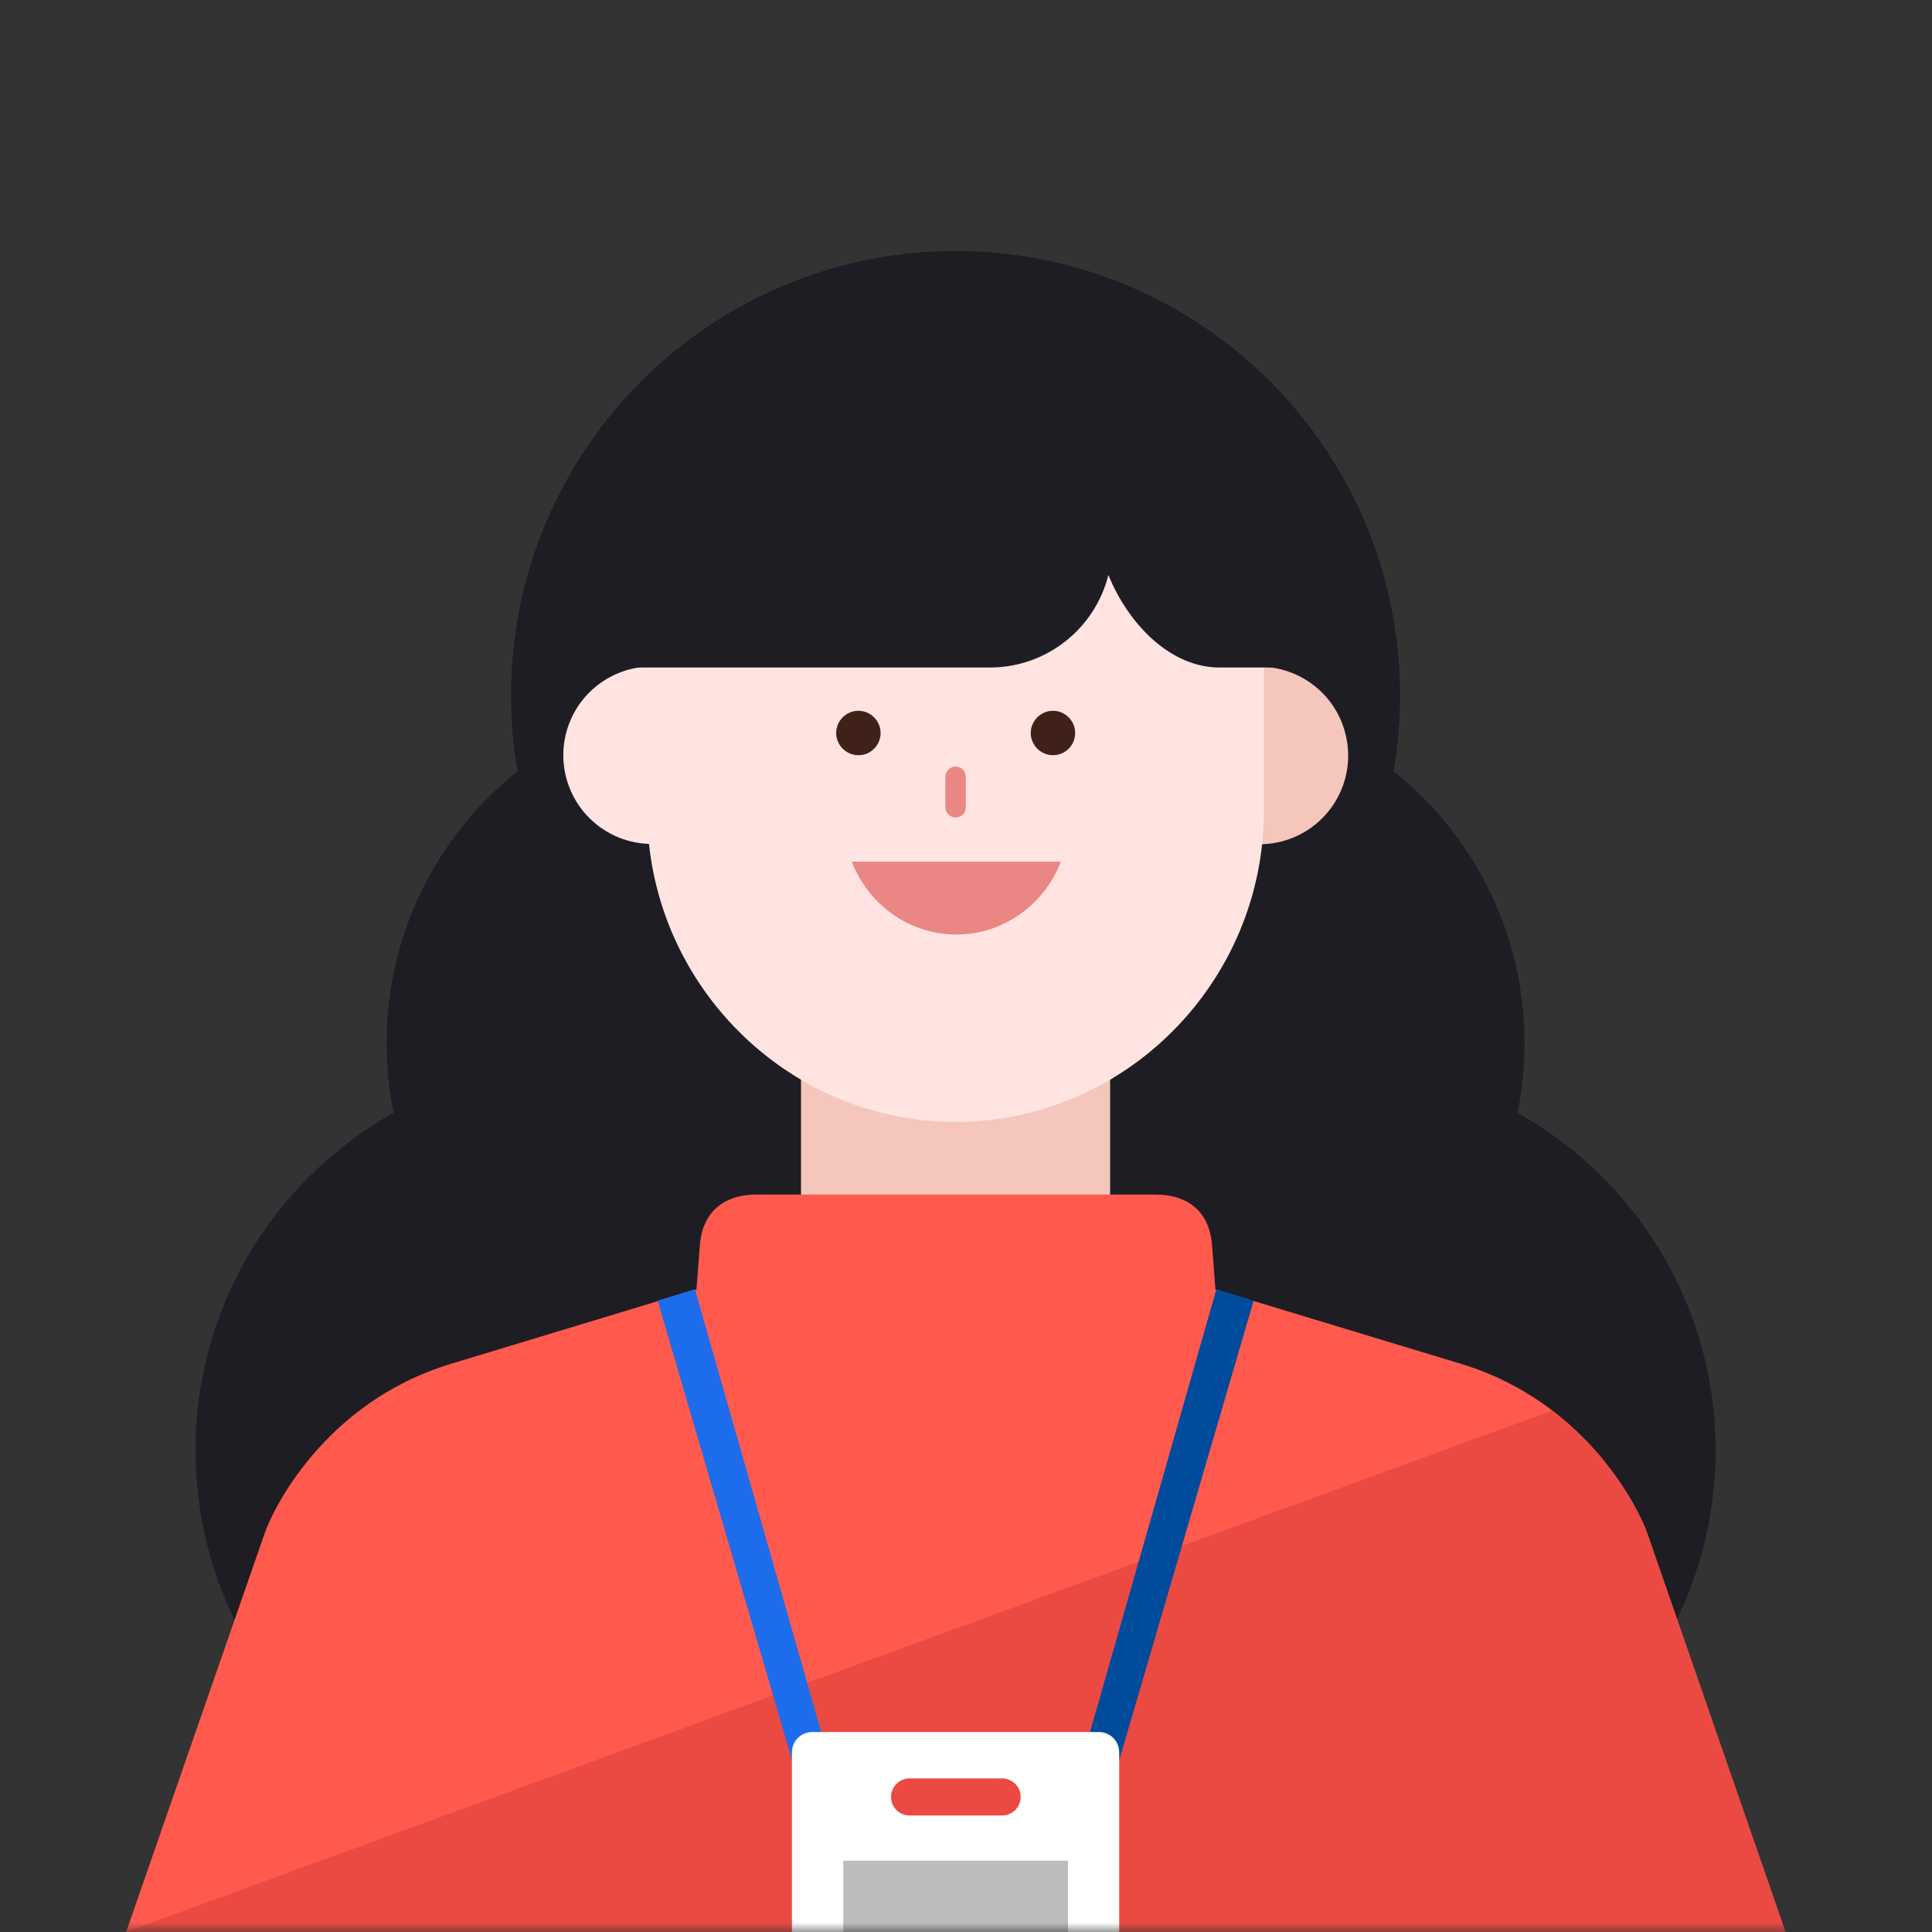 <svg width="100" height="100" viewBox="0 0 100 100" fill="none" xmlns="http://www.w3.org/2000/svg">
<rect x="0" y="0" width="100" height="100" fill="#333333" stroke="none"/>
<g id="&#236;&#157;&#188;&#235;&#159;&#172;&#236;&#138;&#164;&#237;&#138;&#184; 01" clip-path="url(#clip0_2789_53456)">
<g id="Clip path group">
<mask id="mask0_2789_53456" style="mask-type:luminance" maskUnits="userSpaceOnUse" x="0" y="0" width="100" height="100">
<g id="clippath">
<path id="Vector" d="M100 0H0V100H100V0Z" fill="white"/>
</g>
</mask>
<g mask="url(#mask0_2789_53456)">
<g id="Group">
<g id="Group_2">
<path id="Vector_2" d="M30.12 95.07C41.166 95.07 50.12 86.116 50.12 75.07C50.12 64.024 41.166 55.07 30.12 55.07C19.074 55.07 10.12 64.024 10.12 75.07C10.12 86.116 19.074 95.07 30.12 95.07Z" fill="#1E1D23"/>
<path id="Vector_3" d="M38 71.98C47.935 71.98 55.99 63.926 55.99 53.99C55.99 44.054 47.935 36 38 36C28.064 36 20.01 44.054 20.01 53.99C20.01 63.926 28.064 71.98 38 71.98Z" fill="#1E1D23"/>
<path id="Vector_4" d="M68.8 95.07C79.846 95.07 88.8 86.116 88.8 75.07C88.8 64.024 79.846 55.07 68.8 55.07C57.754 55.07 48.8 64.024 48.8 75.07C48.8 86.116 57.754 95.07 68.8 95.07Z" fill="#1E1D23"/>
<path id="Vector_5" d="M60.92 71.98C70.855 71.98 78.91 63.926 78.91 53.99C78.91 44.054 70.855 36 60.92 36C50.984 36 42.93 44.054 42.93 53.99C42.93 63.926 50.984 71.98 60.92 71.98Z" fill="#1E1D23"/>
<path id="Vector_6" d="M49.46 59C62.163 59 72.46 48.703 72.46 36C72.46 23.297 62.163 13 49.46 13C36.757 13 26.46 23.297 26.46 36C26.46 48.703 36.757 59 49.46 59Z" fill="#1E1D23"/>
</g>
<path id="Vector_7" d="M49.46 59C62.163 59 72.46 48.703 72.46 36C72.46 23.297 62.163 13 49.46 13C36.757 13 26.46 23.297 26.46 36C26.46 48.703 36.757 59 49.46 59Z" fill="#1E1D23"/>
<path id="Vector_8" d="M57.46 52.81H41.46V67.13H57.46V52.81Z" fill="#F5C6BB"/>
<path id="Vector_9" d="M85.25 79.33C84.9 78.33 82.27 72.59 75.58 70.58L62.91 66.74L62.73 64.39C62.6 62.84 61.61 61.83 59.8 61.83H39.16C37.35 61.83 36.36 62.85 36.23 64.39L36.05 66.74L23.38 70.58C16.68 72.59 14.05 78.33 13.71 79.33L0 118.79L20.68 130.57L23.29 147.54H75.64L78.25 130.57L98.93 118.79L85.25 79.33Z" fill="#FF5A4D"/>
<path id="Vector_10" d="M78.25 130.57L98.93 118.79L85.25 79.33C85 78.61 83.58 75.48 80.34 73.01L6.51 100L0 118.79L20.68 130.57L23.29 147.54H75.64L78.25 130.57Z" fill="#EA4A42"/>
<g id="Group_3">
<path id="Vector_11" d="M49.47 114.08L35.97 66.73L34.04 67.32L47.71 114.08H49.47Z" fill="#1D6CEB"/>
<path id="Vector_12" d="M51.21 114.08L64.89 67.32L62.96 66.73L49.45 114.08H51.21Z" fill="#004B9B"/>
</g>
<path id="Vector_13" d="M56.88 114.08H42.04C41.46 114.08 40.99 113.61 40.99 113.03V90.7C40.99 90.12 41.46 89.65 42.04 89.65H56.88C57.46 89.65 57.93 90.12 57.93 90.7V113.03C57.93 113.61 57.46 114.08 56.88 114.08ZM47.08 92.05C46.55 92.05 46.12 92.48 46.12 93.01C46.12 93.54 46.55 93.97 47.08 93.97H51.87C52.4 93.97 52.83 93.54 52.83 93.01C52.83 92.48 52.4 92.05 51.87 92.05H47.08Z" fill="white"/>
<path id="Vector_14" d="M43.65 96.31H55.28V111.47H43.65V96.31Z" fill="#BCBCBC"/>
<g id="Group_4">
<path id="Vector_15" d="M38.26 39.96C38.74 37.47 37.11 35.06 34.62 34.58C32.13 34.1 29.72 35.73 29.24 38.22C28.76 40.71 30.39 43.12 32.88 43.6C35.37 44.08 37.78 42.45 38.26 39.96Z" fill="#FFE4E1"/>
<path id="Vector_16" d="M66.081 43.61C68.57 43.12 70.191 40.7 69.691 38.21C69.201 35.72 66.781 34.1 64.29 34.6C61.8 35.09 60.181 37.51 60.681 40C61.181 42.49 63.59 44.11 66.081 43.61Z" fill="#F5C6BB"/>
<path id="Vector_17" d="M49.46 58.07C40.68 58.07 33.5 50.82 33.5 41.96V31.04C33.5 22.18 40.68 14.93 49.46 14.93C58.24 14.93 65.42 22.18 65.42 31.04V41.96C65.42 50.82 58.24 58.07 49.46 58.07Z" fill="#FFE4E1"/>
</g>
<g id="Group_5">
<path id="Vector_18" d="M49.461 42.31C49.171 42.31 48.931 42.07 48.931 41.78V40.21C48.931 39.92 49.171 39.68 49.461 39.68C49.751 39.68 49.991 39.92 49.991 40.21V41.78C49.991 42.08 49.751 42.31 49.461 42.31Z" fill="#EA8784"/>
<path id="Vector_19" d="M54.501 39.09C55.141 39.09 55.651 38.57 55.651 37.94C55.651 37.31 55.131 36.79 54.501 36.79C53.871 36.79 53.351 37.31 53.351 37.94C53.351 38.57 53.871 39.09 54.501 39.09Z" fill="#3F2119"/>
<path id="Vector_20" d="M44.43 39.09C45.07 39.09 45.58 38.57 45.58 37.94C45.58 37.31 45.06 36.79 44.43 36.79C43.8 36.79 43.28 37.31 43.28 37.94C43.28 38.57 43.8 39.09 44.43 39.09Z" fill="#3F2119"/>
<path id="Vector_21" d="M44.09 44.6C44.94 46.81 47.05 48.37 49.5 48.37C51.95 48.37 54.06 46.81 54.91 44.6H44.09Z" fill="#EA8784"/>
</g>
<path id="Vector_22" d="M66.4 28.73C65.76 19.94 58.42 13 49.47 13C40.52 13 33.18 18.94 32.54 27.73L32.49 28.73V34.55H51.23C54.19 34.55 56.68 32.52 57.37 29.76C58.41 32.32 60.59 34.55 63.12 34.55H66.47V27.73L66.42 28.73H66.4Z" fill="#1E1D23"/>
</g>
</g>
</g>
</g>
<defs>
<clipPath id="clip0_2789_53456">
<rect width="100" height="100" fill="white"/>
</clipPath>
</defs>
</svg>
